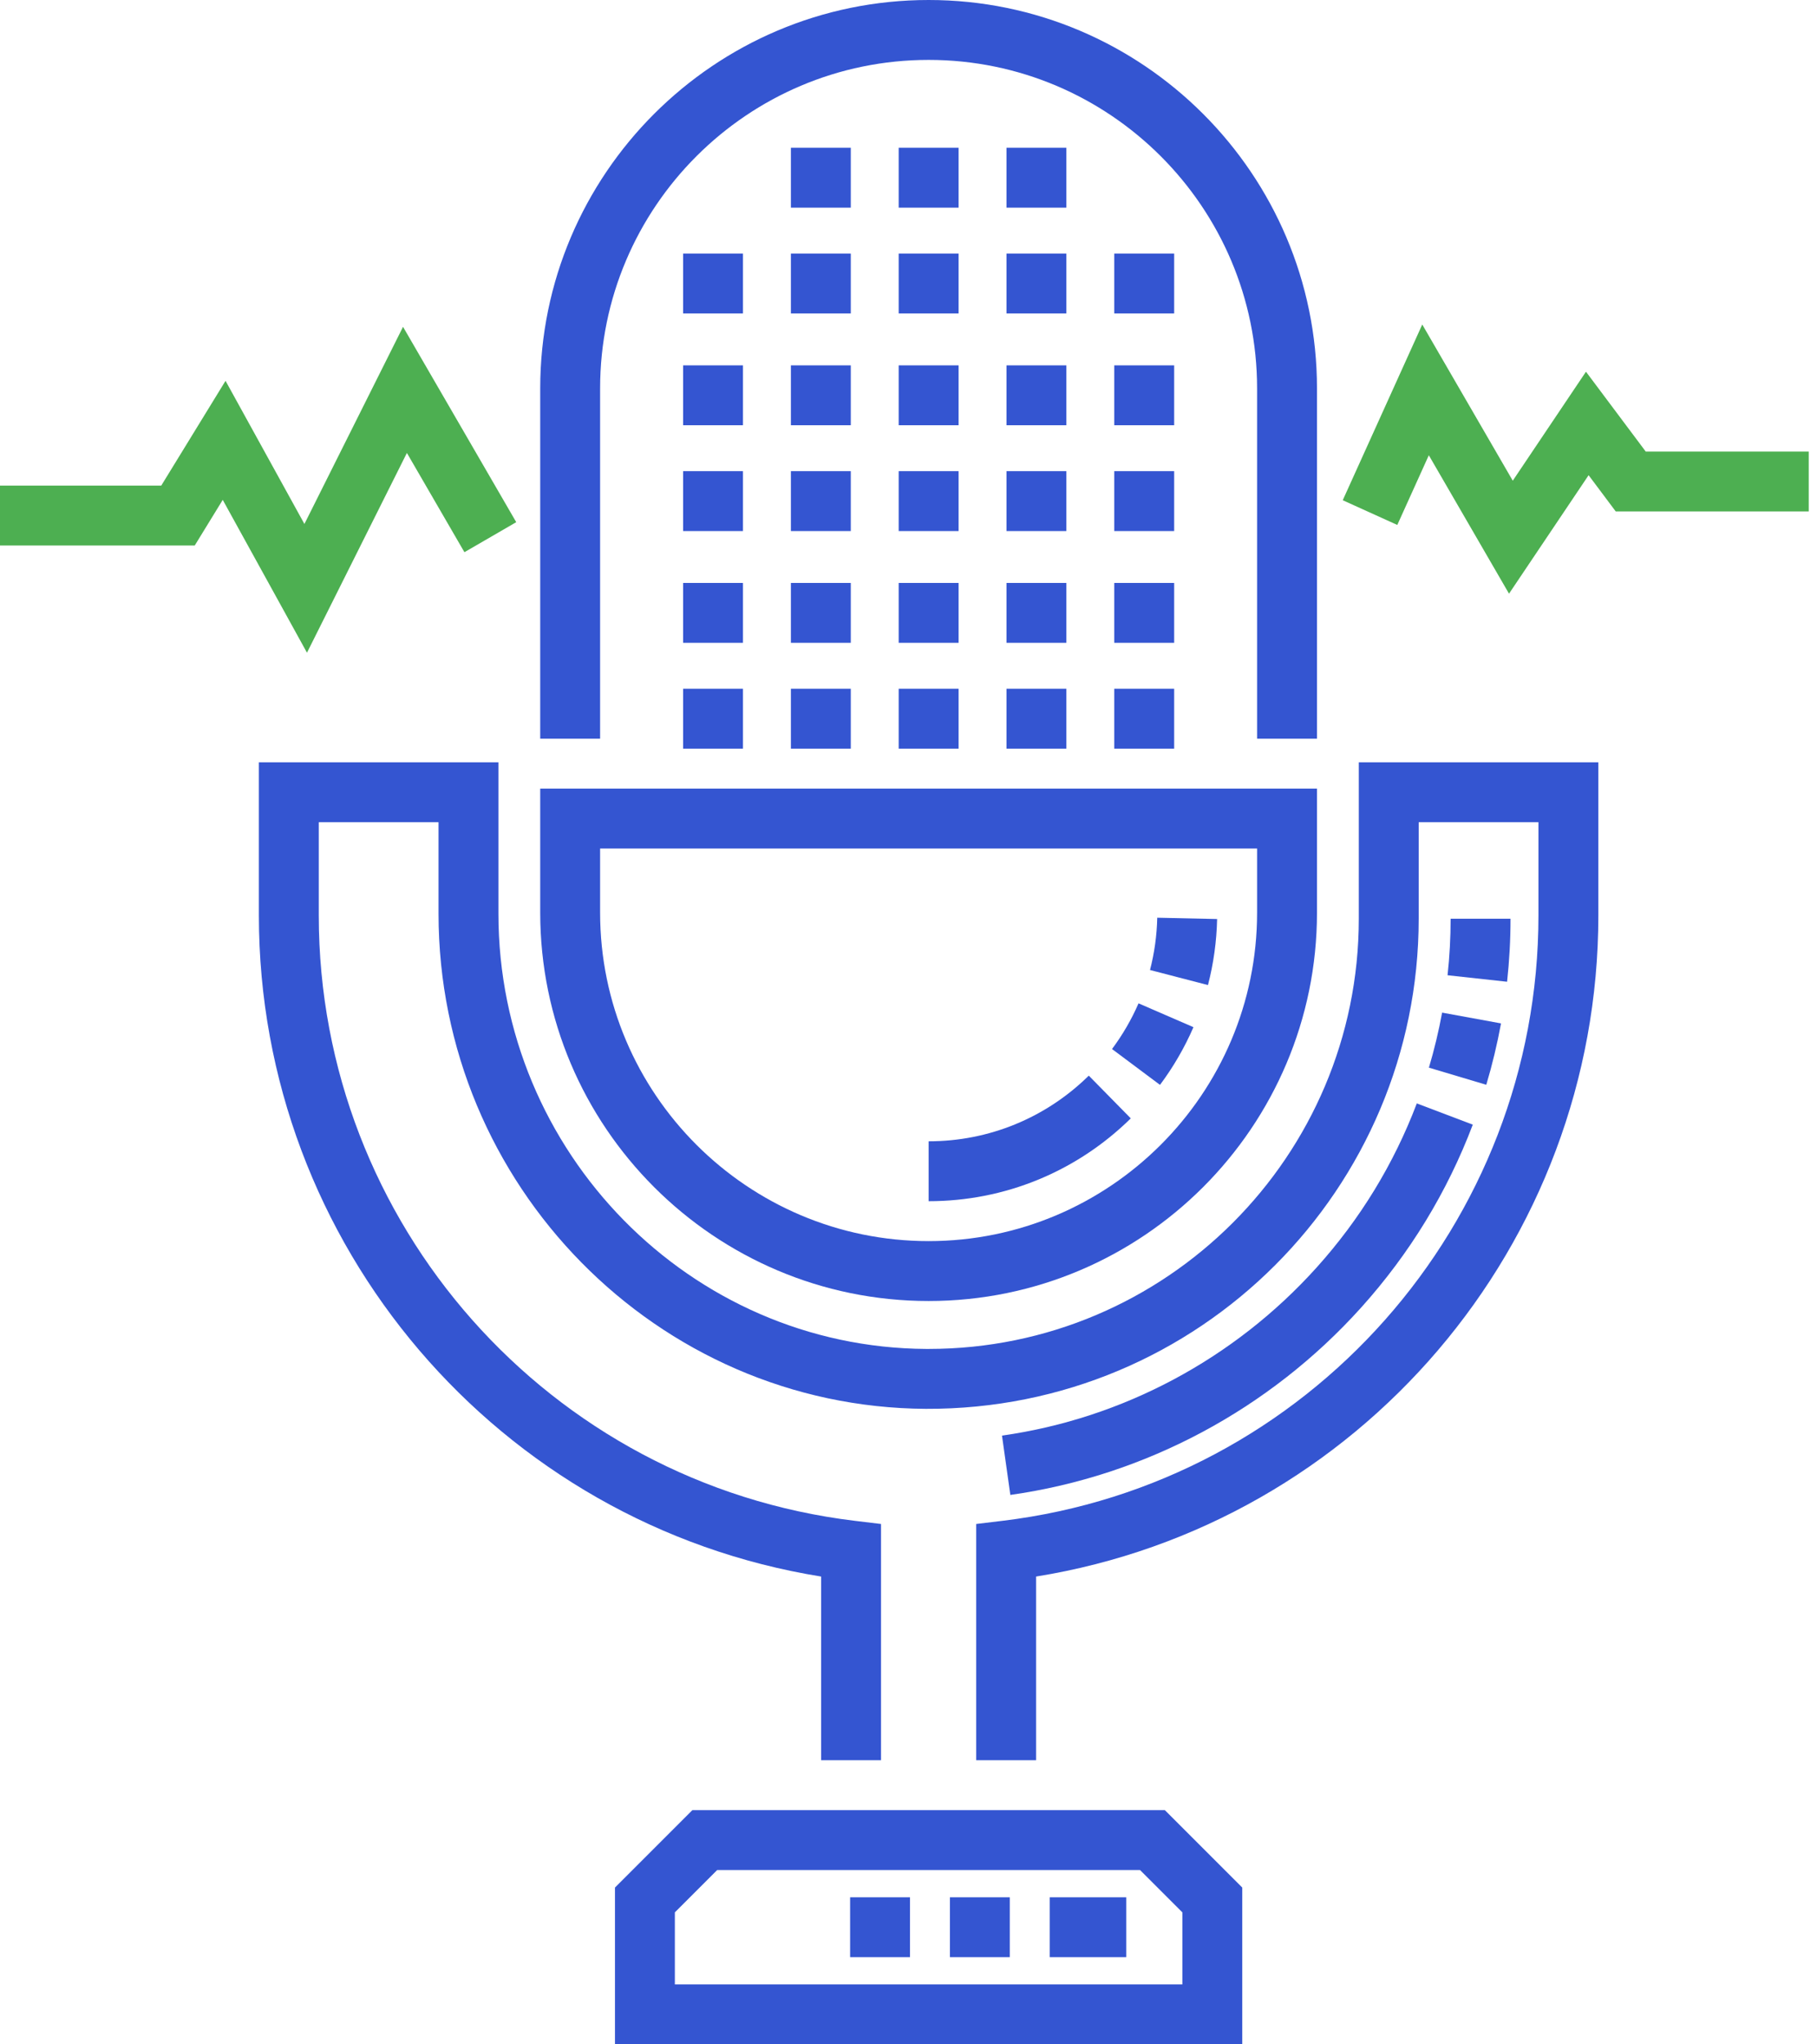 <?xml version="1.0" encoding="UTF-8"?> <svg xmlns="http://www.w3.org/2000/svg" xmlns:xlink="http://www.w3.org/1999/xlink" width="80px" height="90px" viewBox="0 0 80 90"><!-- Generator: Sketch 55.2 (78181) - https://sketchapp.com --><title>intelligent-ui</title><desc>Created with Sketch.</desc><g id="Page-1" stroke="none" stroke-width="1" fill="none" fill-rule="evenodd"><g id="Artboard" transform="translate(-290, -1587)" fill-rule="nonzero"><g id="intelligent-ui" transform="translate(290, 1587)"><path d="M26.422,17.1 C26.422,9.125 32.91,2.637 40.886,2.637 C48.86,2.637 55.348,9.125 55.348,17.1 L55.348,32.52 L57.985,32.52 L57.985,17.1 C57.985,7.671 50.315,0 40.886,0 C31.457,0 23.785,7.671 23.785,17.1 L23.785,32.52 L26.422,32.52 L26.422,17.1 Z" id="Path" fill="#3455D1"></path><path d="M40.886,57.275 C50.315,57.275 57.985,49.604 57.985,40.176 L57.985,34.717 L23.785,34.717 L23.785,40.176 C23.785,49.604 31.457,57.275 40.886,57.275 L40.886,57.275 Z M26.422,37.354 L55.348,37.354 L55.348,40.176 C55.348,48.15 48.86,54.638 40.886,54.638 C32.91,54.638 26.422,48.15 26.422,40.176 L26.422,37.354 Z" id="Shape" fill="#3455D1"></path><path d="M30.485,79.688 L27.076,83.097 L27.076,90 L54.695,90 L54.695,83.097 L51.286,79.688 L30.485,79.688 Z M52.058,87.363 L29.713,87.363 L29.713,84.189 L31.577,82.325 L50.194,82.325 L52.058,84.189 L52.058,87.363 Z" id="Shape" fill="#3455D1"></path><polygon id="Path" fill="#3455D1" points="30.076 25.663 32.712 25.663 32.712 28.299 30.076 28.299"></polygon><polygon id="Path" fill="#3455D1" points="30.076 30.321 32.712 30.321 32.712 32.958 30.076 32.958"></polygon><polygon id="Path" fill="#3455D1" points="34.822 25.663 37.459 25.663 37.459 28.299 34.822 28.299"></polygon><polygon id="Path" fill="#3455D1" points="34.822 30.321 37.459 30.321 37.459 32.958 34.822 32.958"></polygon><polygon id="Path" fill="#3455D1" points="39.568 25.663 42.205 25.663 42.205 28.299 39.568 28.299"></polygon><polygon id="Path" fill="#3455D1" points="39.568 30.321 42.205 30.321 42.205 32.958 39.568 32.958"></polygon><polygon id="Path" fill="#3455D1" points="44.314 25.663 46.951 25.663 46.951 28.299 44.314 28.299"></polygon><polygon id="Path" fill="#3455D1" points="44.314 30.321 46.951 30.321 46.951 32.958 44.314 32.958"></polygon><polygon id="Path" fill="#3455D1" points="49.06 25.663 51.697 25.663 51.697 28.299 49.06 28.299"></polygon><polygon id="Path" fill="#3455D1" points="49.06 30.321 51.697 30.321 51.697 32.958 49.06 32.958"></polygon><polygon id="Path" fill="#3455D1" points="30.076 16.084 32.712 16.084 32.712 18.721 30.076 18.721"></polygon><polygon id="Path" fill="#3455D1" points="30.076 20.742 32.712 20.742 32.712 23.379 30.076 23.379"></polygon><polygon id="Path" fill="#3455D1" points="34.822 16.084 37.459 16.084 37.459 18.721 34.822 18.721"></polygon><polygon id="Path" fill="#3455D1" points="34.822 20.742 37.459 20.742 37.459 23.379 34.822 23.379"></polygon><polygon id="Path" fill="#3455D1" points="39.568 16.084 42.205 16.084 42.205 18.721 39.568 18.721"></polygon><polygon id="Path" fill="#3455D1" points="39.568 20.742 42.205 20.742 42.205 23.379 39.568 23.379"></polygon><polygon id="Path" fill="#3455D1" points="44.314 16.084 46.951 16.084 46.951 18.721 44.314 18.721"></polygon><polygon id="Path" fill="#3455D1" points="44.314 20.742 46.951 20.742 46.951 23.379 44.314 23.379"></polygon><polygon id="Path" fill="#3455D1" points="49.06 16.084 51.697 16.084 51.697 18.721 49.06 18.721"></polygon><polygon id="Path" fill="#3455D1" points="49.06 20.742 51.697 20.742 51.697 23.379 49.06 23.379"></polygon><polygon id="Path" fill="#3455D1" points="30.076 11.163 32.712 11.163 32.712 13.8 30.076 13.8"></polygon><polygon id="Path" fill="#3455D1" points="34.822 6.505 37.459 6.505 37.459 9.142 34.822 9.142"></polygon><polygon id="Path" fill="#3455D1" points="34.822 11.163 37.459 11.163 37.459 13.8 34.822 13.8"></polygon><polygon id="Path" fill="#3455D1" points="39.568 6.505 42.205 6.505 42.205 9.142 39.568 9.142"></polygon><polygon id="Path" fill="#3455D1" points="39.568 11.163 42.205 11.163 42.205 13.8 39.568 13.8"></polygon><polygon id="Path" fill="#3455D1" points="44.314 6.505 46.951 6.505 46.951 9.142 44.314 9.142"></polygon><polygon id="Path" fill="#3455D1" points="44.314 11.163 46.951 11.163 46.951 13.8 44.314 13.8"></polygon><polygon id="Path" fill="#3455D1" points="49.06 11.163 51.697 11.163 51.697 13.8 49.06 13.8"></polygon><polygon id="Path" fill="#4DAF51" points="17.915 19.94 20.448 24.31 22.729 22.988 17.745 14.388 13.403 23.067 9.93 16.765 7.099 21.379 0 21.379 0 24.015 8.574 24.015 9.807 22.006 13.516 28.735"></polygon><polygon id="Path" fill="#4DAF51" points="72.46 19.88 69.828 16.364 66.605 21.162 62.62 14.286 59.119 22.022 61.521 23.11 62.909 20.042 66.44 26.136 69.944 20.92 71.139 22.516 79.636 22.516 79.636 19.88"></polygon><path d="M59.826,40.445 C59.826,50.897 51.337,59.385 40.886,59.385 C40.849,59.385 40.811,59.385 40.775,59.385 C30.392,59.325 21.945,50.729 21.945,40.222 L21.945,33.56 L11.398,33.56 L11.398,40.298 C11.398,54.807 21.96,67.119 36.153,69.405 L36.153,77.491 L38.79,77.491 L38.79,67.091 L37.63,66.951 C24.179,65.326 14.035,53.867 14.035,40.298 L14.035,36.197 L19.308,36.197 L19.308,40.222 C19.308,52.175 28.932,61.954 40.76,62.022 C52.835,62.073 62.463,52.303 62.463,40.445 L62.463,36.197 L67.736,36.197 L67.736,40.298 C67.736,53.867 57.592,65.326 44.142,66.951 L42.981,67.091 L42.981,77.491 L45.618,77.491 L45.618,69.405 C59.811,67.119 70.373,54.807 70.373,40.298 L70.373,33.56 L59.826,33.56 L59.826,40.445 Z" id="Path" fill="#3455D1"></path><path d="M44.484,65.812 L44.116,63.2 C49.43,62.45 54.349,59.821 57.969,55.8 C59.885,53.671 61.369,51.241 62.38,48.576 L64.845,49.511 C63.718,52.482 62.064,55.191 59.929,57.564 C55.896,62.045 50.411,64.975 44.484,65.812 L44.484,65.812 Z M65.439,47.756 L62.913,47.002 C63.149,46.209 63.345,45.393 63.494,44.579 L66.088,45.054 C65.921,45.962 65.703,46.871 65.439,47.756 Z M66.355,43.22 L63.734,42.934 C63.824,42.112 63.869,41.275 63.869,40.445 L66.506,40.445 C66.506,41.37 66.455,42.303 66.355,43.22 L66.355,43.22 Z" id="Shape" fill="#3455D1"></path><path d="M40.886,52.881 L40.886,50.244 C43.537,50.244 46.042,49.217 47.938,47.354 L49.787,49.235 C47.394,51.586 44.232,52.881 40.886,52.881 L40.886,52.881 Z M51.073,47.76 L48.961,46.182 C49.426,45.558 49.819,44.881 50.128,44.171 L52.546,45.22 C52.156,46.118 51.661,46.973 51.073,47.76 L51.073,47.76 Z M53.185,43.366 L50.633,42.703 C50.827,41.955 50.935,41.18 50.952,40.401 L53.588,40.459 C53.566,41.442 53.431,42.42 53.185,43.366 L53.185,43.366 Z" id="Shape" fill="#3455D1"></path><path d="M49.587,86.162 L46.218,86.162 L46.218,83.526 L49.587,83.526 L49.587,86.162 Z M44.46,86.162 L41.824,86.162 L41.824,83.526 L44.46,83.526 L44.46,86.162 Z M40.066,86.162 L37.429,86.162 L37.429,83.526 L40.066,83.526 L40.066,86.162 Z" id="Shape" fill="#3455D1"></path></g></g></g></svg> 